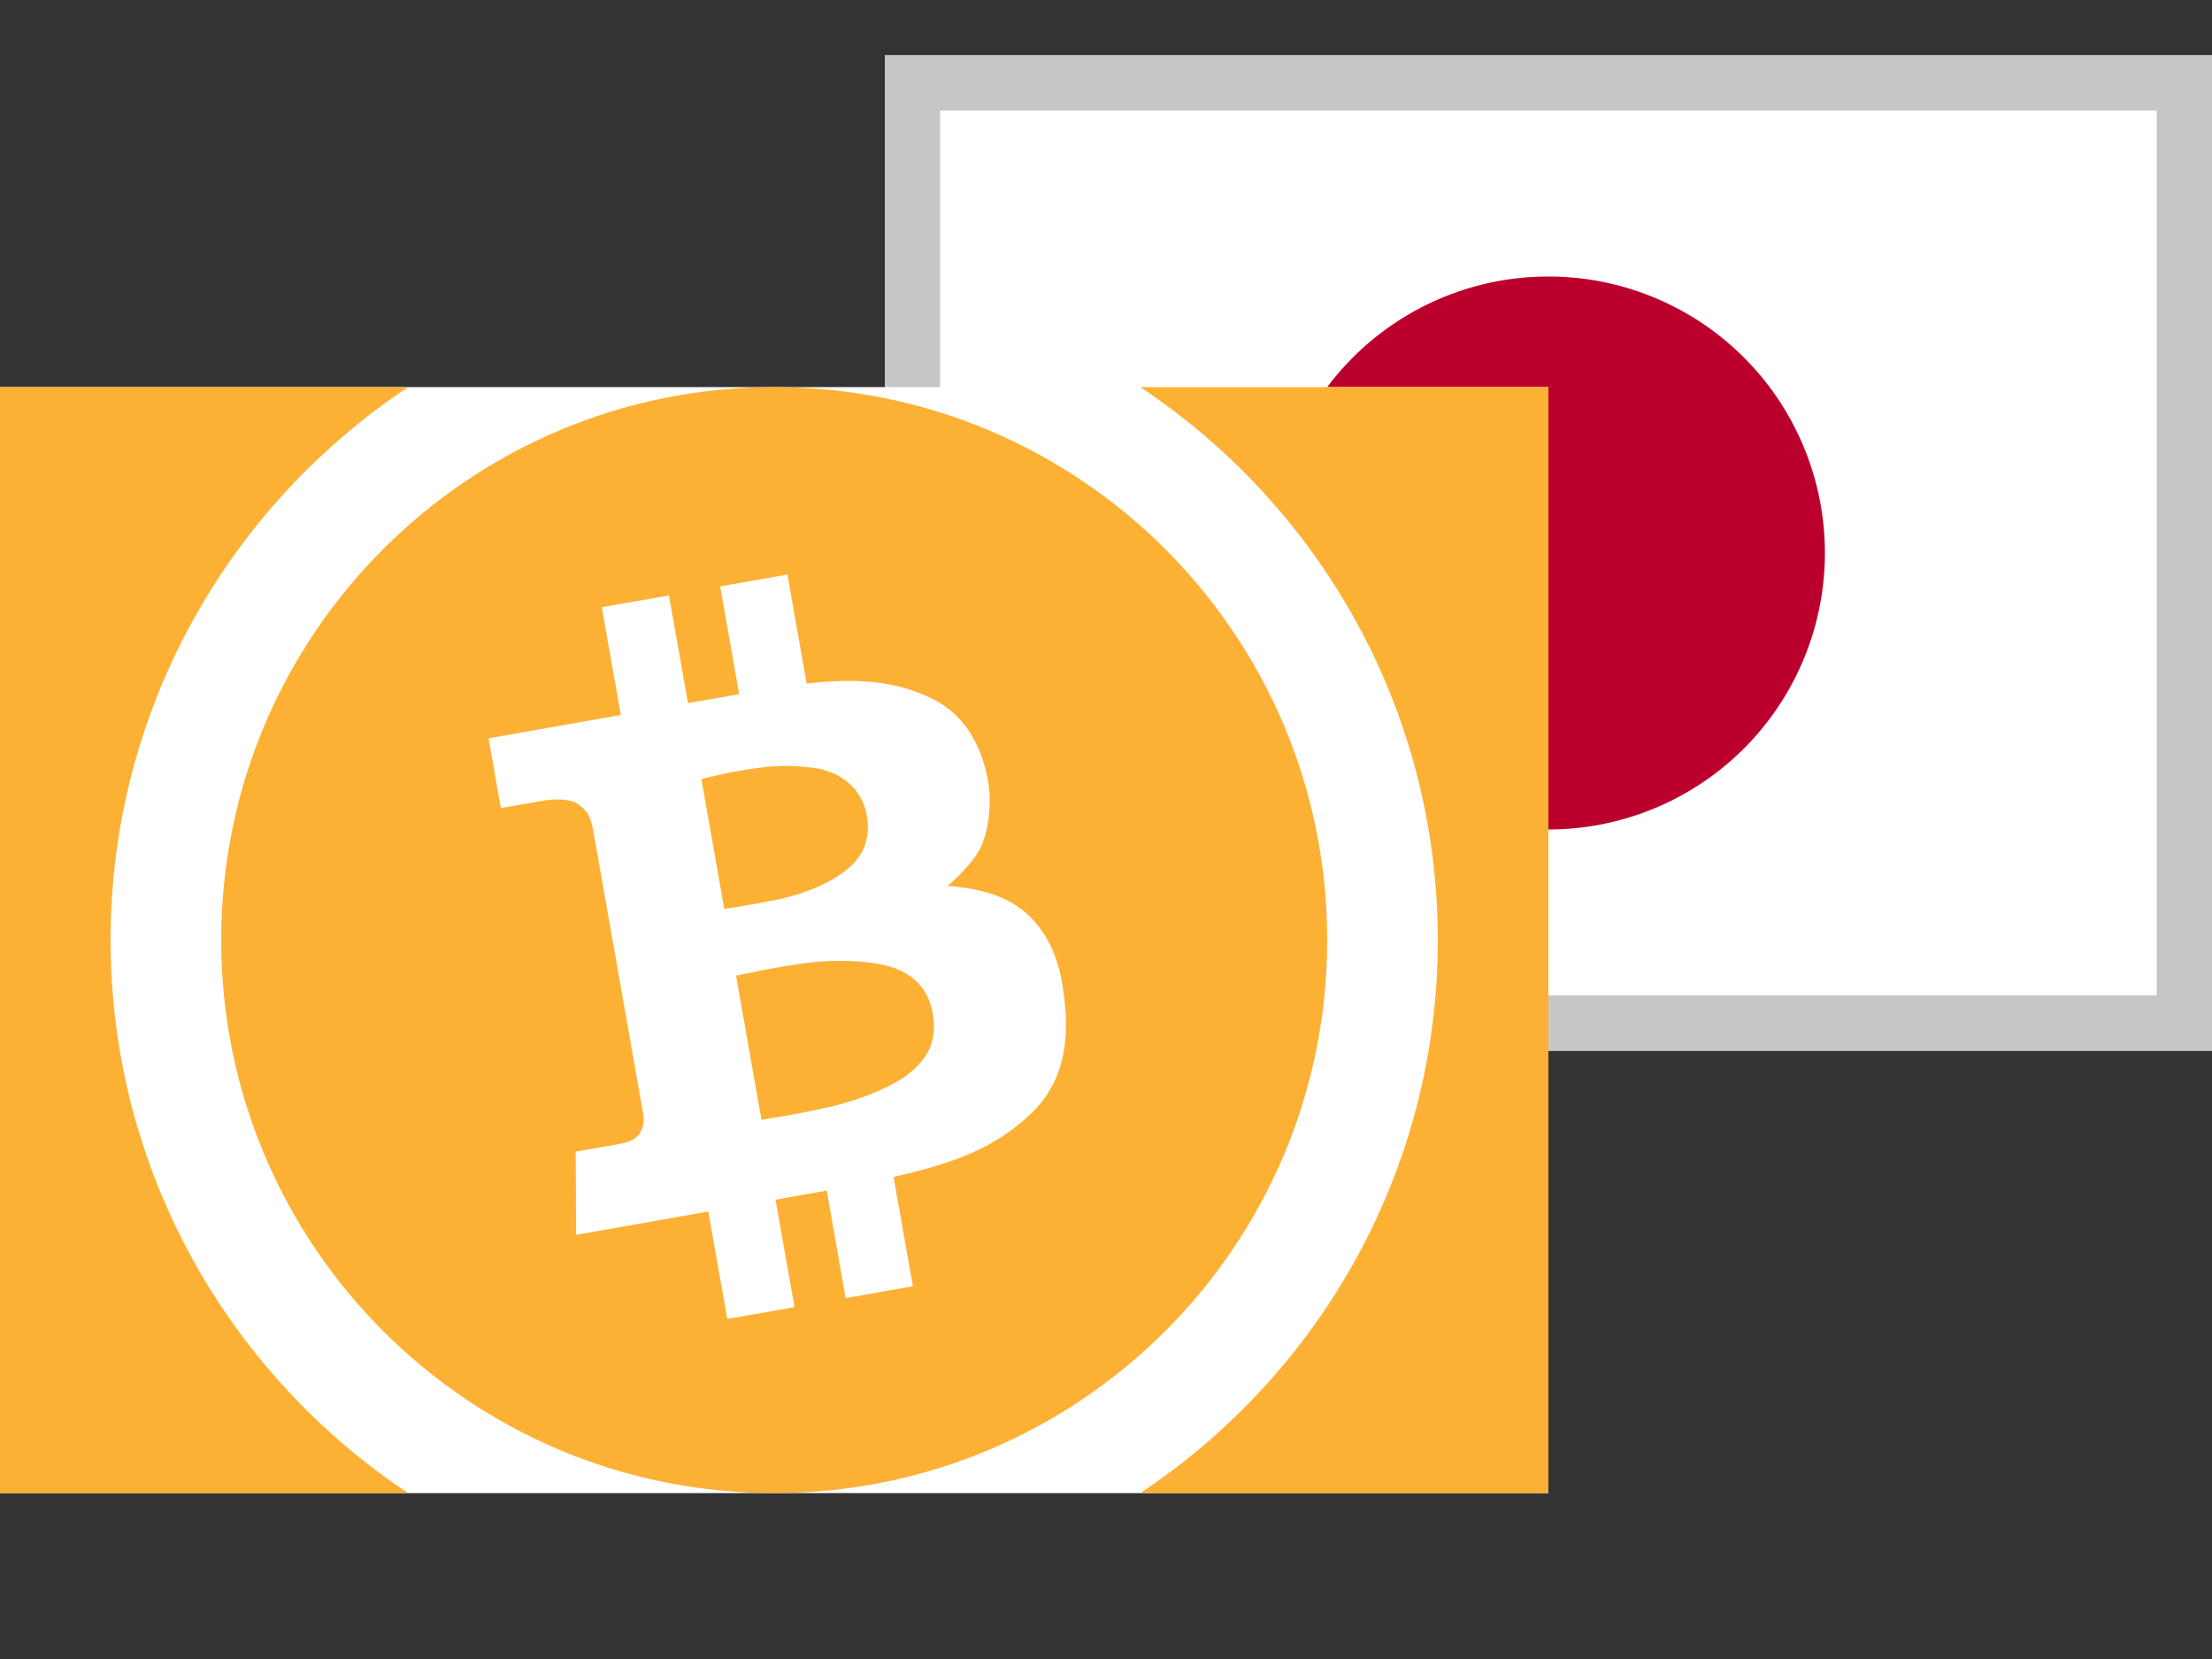 <svg xmlns="http://www.w3.org/2000/svg" xmlns:xlink="http://www.w3.org/1999/xlink" width="40" height="30" viewBox="0 0 40 30">
    <rect x="0" y="0" width="40" height="30" fill="#333333" stroke="none"/>
    <defs>
        <path id="a" d="M0 0h24v18H0z"/>
    </defs>
    <g fill="none" fill-rule="evenodd">
        <g transform="translate(16 1)">
            <use fill="#FFF" xlink:href="#a"/>
            <path stroke="#C6C6C6" d="M.5.5h23v17H.5z"/>
        </g>
        <path fill="#BC002D" d="M28 5a5 5 0 1 1 0 10 5 5 0 0 1 0-10"/>
        <g>
            <path d="M0 3h28v28H0z"/>
            <path fill="#FFF" d="M0 7h28v20H0z"/>
            <path fill="#FCB135" d="M2 17c0-4.171 2.142-7.849 5.381-10H0v20h7.381C4.142 24.849 2 21.172 2 17M28 7h-7.381C23.858 9.151 26 12.829 26 17c0 4.172-2.142 7.849-5.381 10H28V7z"/>
            <path fill="#FCB135" d="M4 17c0 5.522 4.478 10 10 10s10-4.478 10-10c0-5.523-4.478-10-10-10S4 11.477 4 17"/>
            <path fill="#FFF" d="M16.428 19.42c-.251.202-.783.437-1.315.57-.534.136-1.343.26-1.343.26l-.46-2.605s.765-.176 1.375-.243c.608-.066 1.14-.002 1.389.072.247.073.688.253.793.849.106.597-.188.894-.44 1.097m-3.33-2.985l-.414-2.346s.38-.102.762-.163c.382-.062.719-.11 1.246-.044.526.065.887.388.977.829.089.44-.052.77-.36 1.018-.307.247-.76.432-1.2.527-.44.096-1.011.179-1.011.179m5.12-.153c-.47-.24-1.082-.26-1.082-.26s.448-.378.602-.704c.153-.326.176-.792.152-1.028-.024-.236-.156-1.22-1.017-1.648-.665-.331-1.37-.385-2.286-.281l-.347-1.972-1.216.215.343 1.948-.925.163-.344-1.948-1.215.214.344 1.948-2.391.422.222 1.262.703-.124c.19-.034.536-.073.71.064.173.136.213.217.269.532l.887 5.029c.02.119.024.27-.061.386-.085.114-.183.154-.428.198l-.727.128.008 1.504 2.39-.422.344 1.943 1.215-.214-.343-1.943.926-.164.342 1.944 1.216-.215-.35-1.975c.313-.073.6-.148.768-.201.339-.106 1.106-.336 1.749-.976.643-.64.666-1.47.54-2.28-.124-.81-.528-1.306-.998-1.545"/>
        </g>
    </g>
</svg>
